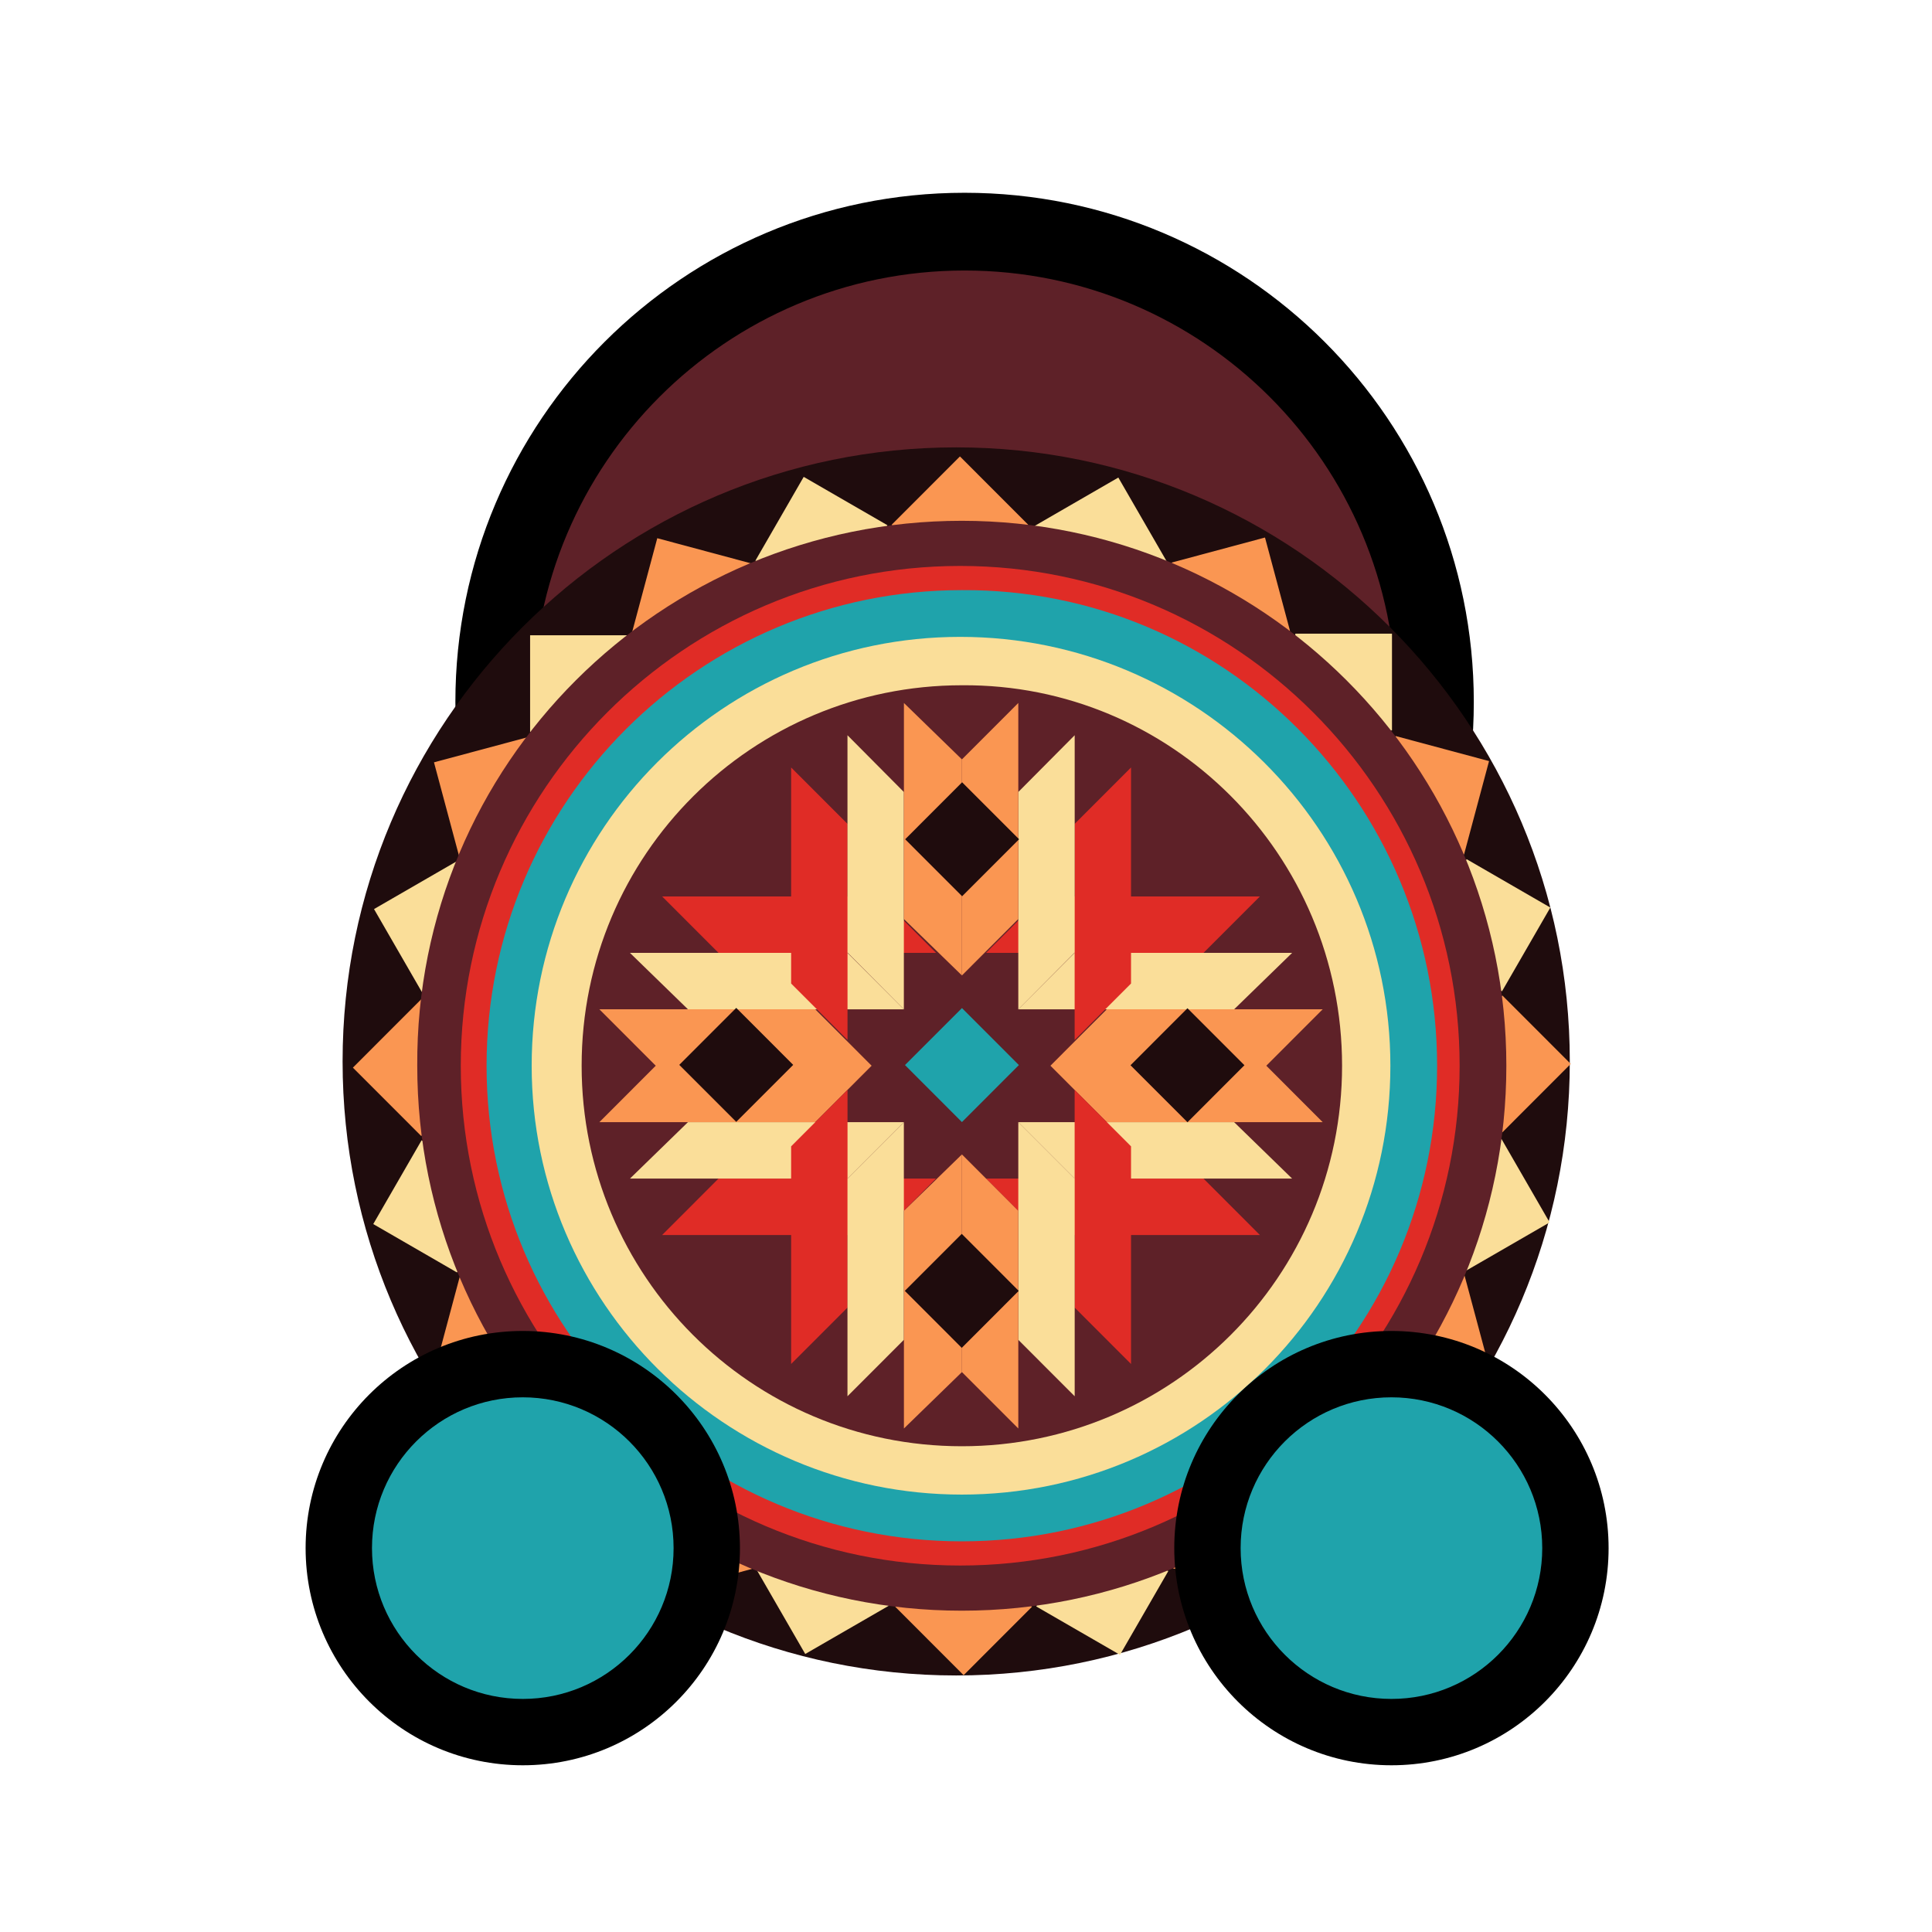 <svg width="129" height="129" viewBox="0 0 129 129" fill="none" xmlns="http://www.w3.org/2000/svg">
<path d="M32.406 47.373C32.406 64.77 46.509 78.873 63.906 78.872C81.303 78.872 95.406 64.768 95.406 47.371C95.406 29.974 81.303 15.872 63.906 15.872C46.509 15.873 32.406 29.976 32.406 47.373Z" fill="#5E2128"/>
<path fill-rule="evenodd" clip-rule="evenodd" d="M64.406 12.872C83.184 12.872 98.406 28.093 98.406 46.871C98.406 65.649 83.184 80.872 64.406 80.872C45.629 80.873 30.406 65.651 30.406 46.873C30.406 28.096 45.629 12.873 64.406 12.872ZM93.216 46.871C93.216 30.96 80.317 18.062 64.406 18.062C48.495 18.063 35.596 30.962 35.596 46.873C35.596 62.785 48.495 75.683 64.406 75.682C80.317 75.681 93.216 62.782 93.216 46.871Z" fill="black"/>
<path d="M22.875 70.871C22.875 48.227 41.23 29.871 63.845 29.871C86.461 29.871 104.816 48.227 104.816 70.871C104.816 93.515 86.461 111.871 63.845 111.871C41.23 111.871 22.875 93.515 22.875 70.871Z" fill="#1F0C0D"/>
<path d="M64.096 30.476L59.531 35.042L64.094 39.61L68.659 35.043L64.096 30.476Z" fill="#FA9652"/>
<path d="M43.886 35.936L42.215 42.175L48.449 43.848L50.121 37.609L43.886 35.936Z" fill="#FA9652"/>
<path d="M35.211 49.229L28.977 50.901L30.648 57.14L36.882 55.468L35.211 49.229Z" fill="#FA9652"/>
<path d="M28.126 66.719L23.562 71.287L28.127 75.854L32.69 71.286L28.126 66.719Z" fill="#FA9652"/>
<path d="M30.69 85.277L29.02 91.516L35.254 93.187L36.924 86.948L30.69 85.277Z" fill="#FA9652"/>
<path d="M48.538 98.518L42.305 100.191L43.977 106.43L50.211 104.756L48.538 98.518Z" fill="#FA9652"/>
<path d="M64.342 102.719L59.777 107.285L64.341 111.853L68.905 107.286L64.342 102.719Z" fill="#FA9652"/>
<path d="M80 98.482L78.328 104.721L84.562 106.394L86.234 100.155L80 98.482Z" fill="#FA9652"/>
<path d="M97.792 85.178L91.559 86.853L93.232 93.091L99.465 91.416L97.792 85.178Z" fill="#FA9652"/>
<path d="M100.313 66.469L95.75 71.037L100.315 75.604L104.878 71.036L100.313 66.469Z" fill="#FA9652"/>
<path d="M93.19 49.146L91.519 55.385L97.754 57.056L99.424 50.818L93.19 49.146Z" fill="#FA9652"/>
<path d="M84.464 35.89L78.231 37.563L79.903 43.802L86.136 42.128L84.464 35.89Z" fill="#FA9652"/>
<path d="M53.664 31.84L50.438 37.435L56.028 40.663L59.254 35.069L53.664 31.84Z" fill="#FADE99"/>
<path d="M41.849 42.417H35.395V48.876H41.849V42.417Z" fill="#FADE99"/>
<path d="M30.562 57.47L24.973 60.699L28.2 66.293L33.789 63.063L30.562 57.47Z" fill="#FADE99"/>
<path d="M28.149 76.138L24.922 81.731L30.511 84.961L33.739 79.368L28.149 76.138Z" fill="#FADE99"/>
<path d="M41.954 93.551H35.5V100.01H41.954V93.551Z" fill="#FADE99"/>
<path d="M56.129 101.614L50.539 104.844L53.766 110.437L59.356 107.208L56.129 101.614Z" fill="#FADE99"/>
<path d="M72.419 101.67L69.191 107.264L74.781 110.493L78.008 104.9L72.419 101.67Z" fill="#FADE99"/>
<path d="M93.048 93.444H86.594V99.903H93.048V93.444Z" fill="#FADE99"/>
<path d="M100.242 76.027L94.652 79.256L97.879 84.85L103.469 81.621L100.242 76.027Z" fill="#FADE99"/>
<path d="M97.926 57.367L94.699 62.961L100.289 66.19L103.516 60.597L97.926 57.367Z" fill="#FADE99"/>
<path d="M92.943 42.31H86.488V48.77H92.943V42.31Z" fill="#FADE99"/>
<path d="M74.671 31.886L69.082 35.116L72.31 40.71L77.899 37.48L74.671 31.886Z" fill="#FADE99"/>
<path d="M100.579 71.16C100.579 91.291 84.335 107.546 64.219 107.546C44.103 107.546 27.86 91.291 27.86 71.16C27.752 51.03 44.103 34.774 64.219 34.774C84.228 34.774 100.579 51.03 100.579 71.16Z" fill="#5E2128"/>
<path d="M97.46 71.16C97.46 89.568 82.508 104.531 64.113 104.531C45.718 104.531 30.766 89.568 30.766 71.16C30.766 52.751 45.718 37.788 64.113 37.788C82.508 37.788 97.46 52.751 97.46 71.16Z" fill="#E02C26"/>
<path d="M95.956 71.16C95.956 88.707 81.756 102.916 64.222 102.916C46.688 102.916 32.488 88.707 32.488 71.16C32.488 53.613 46.688 39.403 64.222 39.403C81.756 39.295 95.956 53.613 95.956 71.16Z" fill="#1FA3AB"/>
<path d="M92.836 71.159C92.836 86.984 80.035 99.794 64.222 99.794C48.409 99.794 35.5 86.984 35.5 71.159C35.5 55.335 48.301 42.524 64.114 42.524C79.927 42.524 92.836 55.335 92.836 71.159Z" fill="#FADE99"/>
<path d="M89.61 71.16C89.61 85.262 78.207 96.566 64.223 96.566C50.131 96.566 38.836 85.155 38.836 71.16C38.836 57.058 50.239 45.755 64.223 45.755C78.207 45.647 89.61 57.058 89.61 71.16Z" fill="#5E2128"/>
<path d="M62.498 63.623H47.976L44.211 59.855H58.733L62.498 63.623Z" fill="#E02C26"/>
<path d="M60.35 67.392H45.935L42.062 63.624H56.585L60.35 67.392Z" fill="#FADE99"/>
<path d="M58.199 71.158H43.785L40.02 67.391H54.434L58.199 71.158Z" fill="#FA9652"/>
<path d="M62.498 78.694H47.976L44.211 82.462H58.733L62.498 78.694Z" fill="#E02C26"/>
<path d="M60.35 74.927H45.935L42.062 78.695H56.585L60.35 74.927Z" fill="#FADE99"/>
<path d="M58.199 71.158H43.785L40.02 74.926H54.434L58.199 71.158Z" fill="#FA9652"/>
<path d="M65.836 63.623H80.358L84.123 59.855H69.601L65.836 63.623Z" fill="#E02C26"/>
<path d="M67.988 67.392H82.403L86.276 63.624H71.753L67.988 67.392Z" fill="#FADE99"/>
<path d="M70.137 71.158H84.551L88.316 67.391H73.902L70.137 71.158Z" fill="#FA9652"/>
<path d="M65.836 78.694H80.358L84.123 82.462H69.601L65.836 78.694Z" fill="#E02C26"/>
<path d="M67.988 74.927H82.403L86.276 78.695H71.753L67.988 74.927Z" fill="#FADE99"/>
<path d="M70.137 71.158H84.551L88.316 74.926H73.902L70.137 71.158Z" fill="#FA9652"/>
<path d="M64.222 67.308L60.418 71.113L64.221 74.92L68.024 71.114L64.222 67.308Z" fill="#5E2128"/>
<path d="M49.159 67.296L45.355 71.102L49.159 74.907L52.962 71.102L49.159 67.296Z" fill="#1F0C0D"/>
<path d="M79.287 67.32L75.484 71.127L79.288 74.932L83.091 71.126L79.287 67.32Z" fill="#1F0C0D"/>
<path d="M56.589 72.773V87.306L52.824 91.074V76.541L56.589 72.773Z" fill="#E02C26"/>
<path d="M60.351 74.928V89.46L56.586 93.228V78.695L60.351 74.928Z" fill="#FADE99"/>
<path d="M64.228 77.08V91.613L60.355 95.381V80.848L64.228 77.08Z" fill="#FA9652"/>
<path d="M71.754 72.773V87.306L75.519 91.074V76.541L71.754 72.773Z" fill="#E02C26"/>
<path d="M67.992 74.928V89.46L71.757 93.228V78.695L67.992 74.928Z" fill="#FADE99"/>
<path d="M64.227 77.08V91.613L67.992 95.381V80.848L64.227 77.08Z" fill="#FA9652"/>
<path d="M56.589 69.438V55.013L52.824 51.245V65.67L56.589 69.438Z" fill="#E02C26"/>
<path d="M60.351 67.392V52.882L56.586 49.092V63.602L60.351 67.392Z" fill="#FADE99"/>
<path d="M64.228 65.131V50.706L60.355 46.938V61.364L64.228 65.131Z" fill="#FA9652"/>
<path d="M71.754 69.438V55.013L75.519 51.245V65.67L71.754 69.438Z" fill="#E02C26"/>
<path d="M67.992 67.392V52.882L71.757 49.092V63.602L67.992 67.392Z" fill="#FADE99"/>
<path d="M64.227 65.131V50.706L67.992 46.938V61.364L64.227 65.131Z" fill="#FA9652"/>
<path d="M64.23 67.309L60.426 71.114L64.228 74.921L68.032 71.115L64.23 67.309Z" fill="#1FA3AB"/>
<path d="M64.217 82.385L60.414 86.191L64.217 89.997L68.02 86.191L64.217 82.385Z" fill="#1F0C0D"/>
<path d="M64.24 52.232L60.438 56.038L64.241 59.843L68.044 56.037L64.24 52.232Z" fill="#1F0C0D"/>
<path d="M22.406 103.366C22.406 110.27 28.003 115.867 34.906 115.869C41.81 115.87 47.406 110.275 47.406 103.371C47.406 96.468 41.81 90.87 34.906 90.869C28.003 90.867 22.406 96.463 22.406 103.366Z" fill="#1FA3AB"/>
<path fill-rule="evenodd" clip-rule="evenodd" d="M34.906 88.868C42.914 88.87 49.406 95.363 49.406 103.371C49.406 111.379 42.914 117.87 34.906 117.868C26.898 117.866 20.406 111.373 20.406 103.365C20.406 95.357 26.898 88.867 34.906 88.868ZM44.976 103.37C44.976 97.809 40.468 93.3 34.906 93.299C29.345 93.298 24.837 97.805 24.837 103.366C24.837 108.927 29.345 113.436 34.906 113.438C40.468 113.439 44.976 108.931 44.976 103.37Z" fill="black"/>
<path d="M80.406 103.366C80.406 110.27 86.003 115.867 92.906 115.869C99.81 115.87 105.406 110.275 105.406 103.371C105.406 96.468 99.81 90.87 92.906 90.869C86.003 90.867 80.406 96.463 80.406 103.366Z" fill="#1FA3AB"/>
<path fill-rule="evenodd" clip-rule="evenodd" d="M92.906 88.868C100.914 88.87 107.406 95.363 107.406 103.371C107.406 111.379 100.914 117.87 92.906 117.868C84.898 117.866 78.406 111.373 78.406 103.365C78.406 95.357 84.898 88.867 92.906 88.868ZM102.976 103.37C102.976 97.809 98.468 93.3 92.906 93.299C87.345 93.298 82.837 97.805 82.837 103.366C82.837 108.927 87.345 113.436 92.906 113.438C98.468 113.439 102.976 108.931 102.976 103.37Z" fill="black"/>
</svg>
